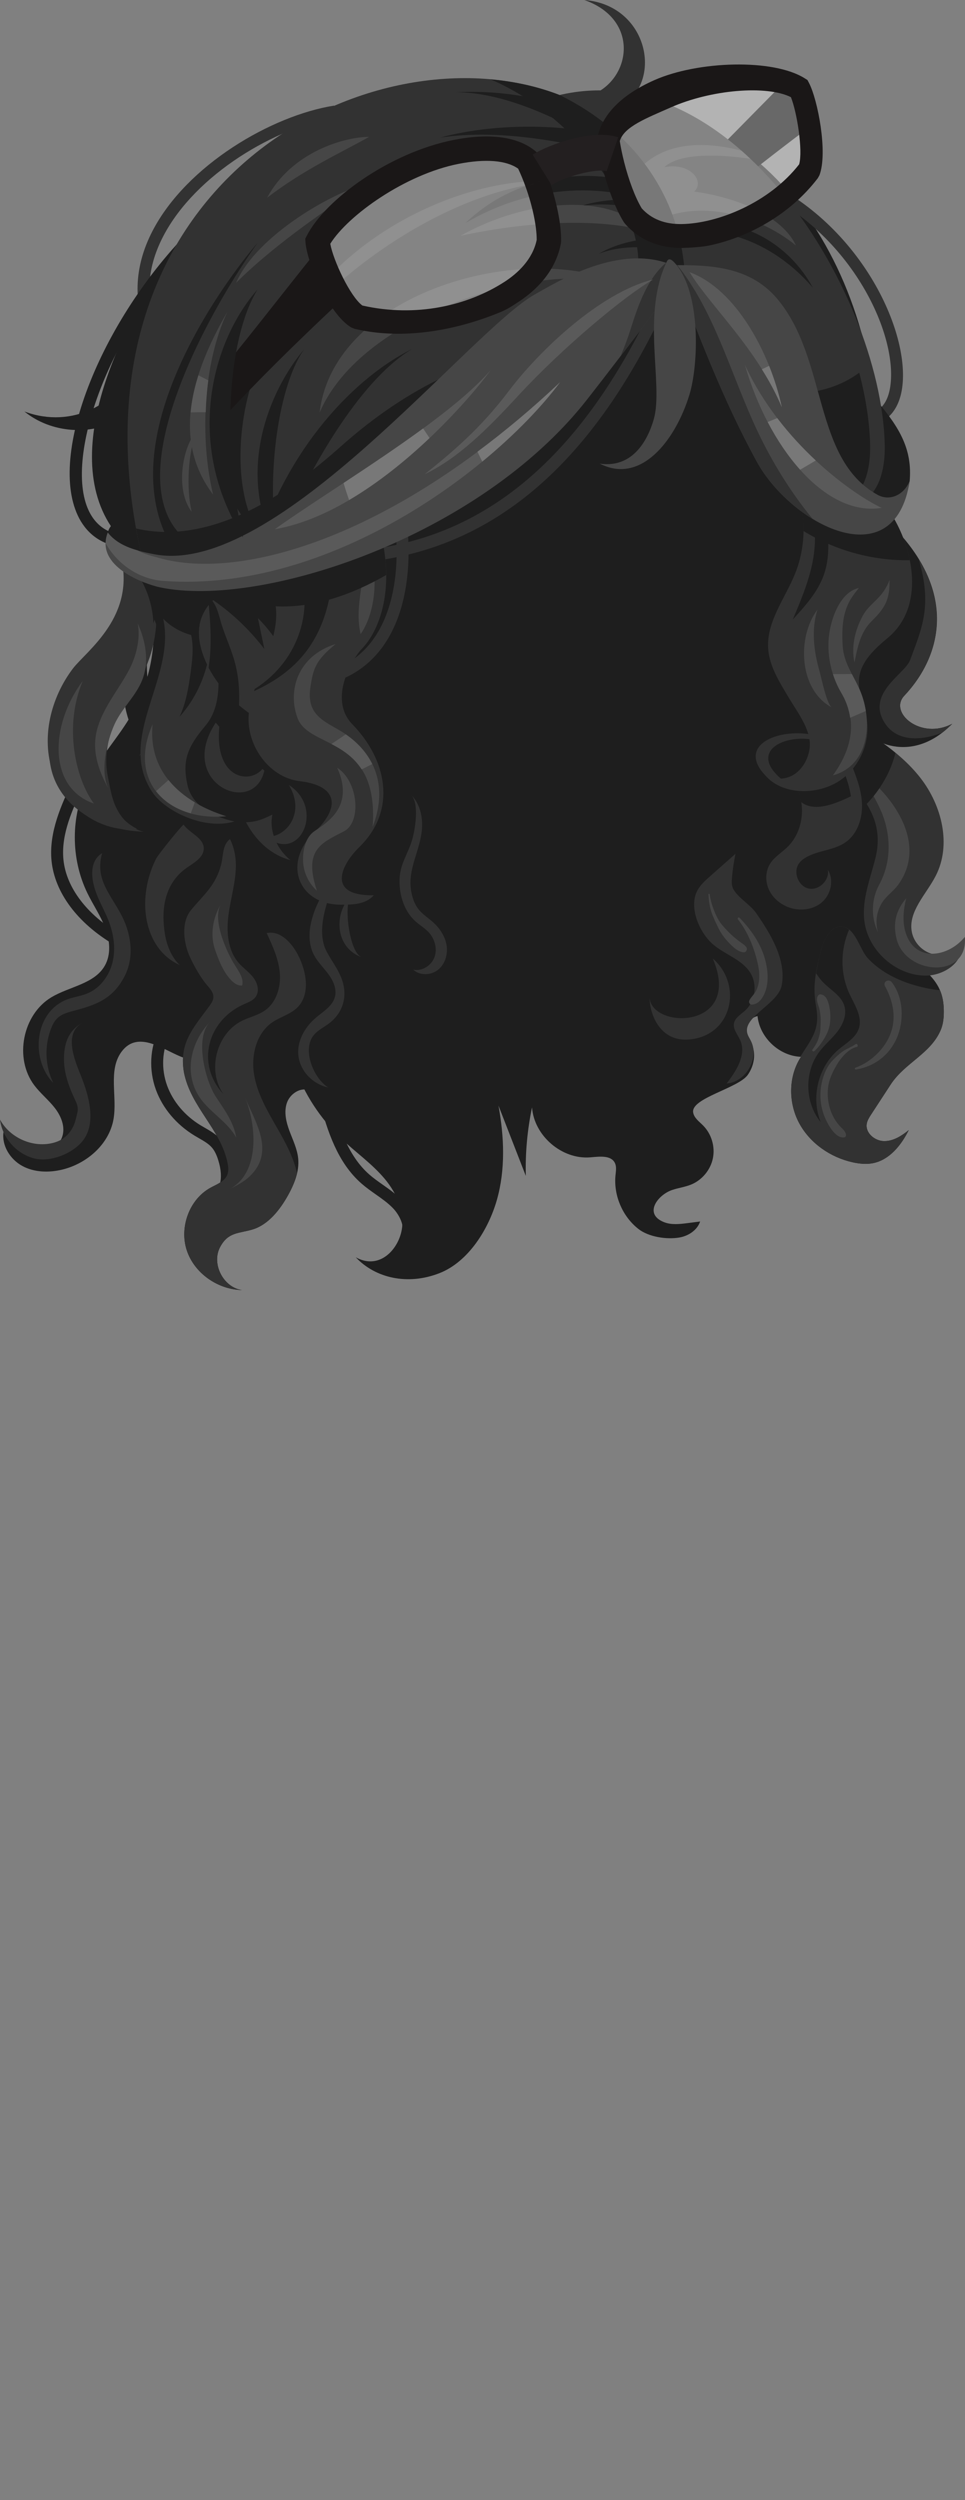 <svg xmlns="http://www.w3.org/2000/svg" viewBox="-34.178 -140.638 56.504 146.285" width="100%" height="100%"><rect x="-34.178" y="-140.638" width="56.504" height="146.285" fill="#808080" stroke="none"/><g transform="translate(0, -27) scale(0.7)" preserveAspectRatio="none"><!---0052-01580008700107--><g><g><path style="fill:#1E1E1E;" d="M-14.368-58.438l-0.897-0.443c0.397-0.802-0.087-1.85-0.704-2.485c-0.413-0.425-0.903-0.77-1.421-1.135c-0.401-0.282-0.815-0.574-1.199-0.91c-2.013-1.764-2.845-4.38-3.524-6.907l0.965-0.259c0.64,2.379,1.415,4.835,3.218,6.415c0.344,0.302,0.718,0.565,1.115,0.845c0.534,0.376,1.085,0.764,1.563,1.256C-14.368-61.155-13.753-59.681-14.368-58.438z"></path><path style="fill:#1E1E1E;" d="M-31.447-61.102l-0.199-0.98c0.535-0.108,1.017-0.605,1.199-1.237c0.164-0.567,0.124-1.251-0.119-2.033c-0.148-0.478-0.318-0.816-0.534-1.066c-0.275-0.318-0.67-0.545-1.087-0.784c-0.127-0.073-0.254-0.146-0.378-0.222c-1.508-0.918-2.651-2.275-3.218-3.822c-0.605-1.656-0.51-3.531,0.256-5.016l0.889,0.459c-0.64,1.24-0.717,2.815-0.206,4.213c0.489,1.335,1.482,2.512,2.798,3.312c0.117,0.071,0.237,0.14,0.357,0.208c0.471,0.271,0.959,0.551,1.346,0.997c0.309,0.358,0.542,0.81,0.733,1.424c0.302,0.972,0.344,1.849,0.125,2.606C-29.773-62.047-30.543-61.286-31.447-61.102z"></path><path style="fill:#1E1E1E;" d="M-39.288-83.377c-3.056-1.802-4.96-4.354-5.226-7.004c-0.242-2.419,0.858-4.759,1.742-6.64l0.905,0.426c-0.875,1.861-1.866,3.97-1.652,6.114c0.233,2.329,1.961,4.604,4.739,6.242L-39.288-83.377z"></path><path style="fill:#1E1E1E;" d="M29.855-79.44c-0.851-2.215-3.783-3.068-4.642-5.28c-0.798-2.054,0.521-4.27,1.782-6.078c1.214-1.741,0.18-4.239-0.514-6.245c-0.344-0.996-0.919-1.895-1.518-2.761c-0.59-0.853-1.227-1.675-1.893-2.473c-0.172-1.037-0.707-2.032-0.58-3.074c0.168-1.38,1.311-2.408,2.378-3.3c2.992-2.503,2.215-7.204,0.061-10.456l-1.873-0.898c1.536-1.209,1.533-3.657,1.535-4.519c0.038-15.634-10.04-31.66-26.695-28.643c-10.31-4.021-25.762,0.726-32.333,13.932c-4.53,6.407-8.297,15.711-4.514,21.438c-0.89,1.128,0.599,2.64,2.339,3.351c0.009,0.031,0.017,0.062,0.025,0.092c-0.914,0.201-0.854,2.417,0.563,3.043c0.289,3.066-0.265,6.167-1.955,8.974c-1.095,1.818-2.577,3.398-3.515,5.302c-1.425,2.896-1.433,6.449-0.021,9.351c0.477,0.98,1.105,1.888,1.492,2.908c0.387,1.019,0.504,2.218-0.04,3.163c-0.876,1.522-2.952,1.729-4.459,2.629c-2.419,1.445-3.135,5.106-1.439,7.356c0.517,0.685,1.201,1.229,1.727,1.908c0.525,0.679,0.888,1.58,0.614,2.393c-0.324,0.959-1.478,1.459-2.476,1.284c-0.997-0.175-1.829-0.882-2.434-1.694c-0.173,1.141,0.549,2.298,1.561,2.852c1.013,0.554,2.249,0.579,3.37,0.304c2.043-0.501,3.884-2.106,4.262-4.175c0.347-1.899-0.471-4.098,0.667-5.657c1.421-1.945,3.674-0.035,5.2,0.482c2.213,0.75,5.018-0.291,6.544-1.945c0.969-1.051,1.615-2.419,2.787-3.238c-1.181,0.825-0.425,4.82-0.031,5.964c0.775,2.248,2.16,4.328,3.874,5.969c1.191,1.14,2.565,2.093,3.629,3.352c1.064,1.259,1.801,2.954,1.389,4.55c-0.412,1.596-1.947,3.059-3.79,2.032c1.621,1.73,4.332,2.378,7.013,1.323c2.429-0.956,4.096-3.691,4.784-6.09c0.734-2.56,0.623-5.297,0.141-7.916c0.763,1.961,1.525,3.922,2.288,5.883c-0.05-1.922,0.125-3.85,0.52-5.732c0.167,2.375,2.501,4.376,4.874,4.178c0.749-0.062,1.721-0.205,2.055,0.469c0.154,0.31,0.087,0.676,0.053,1.02c-0.171,1.691,0.577,3.448,1.915,4.497c0.858,0.673,2.368,0.899,3.431,0.715c0.756-0.131,1.491-0.611,1.733-1.339c-0.349,0.045-0.698,0.09-1.047,0.135c-0.664,0.085-1.362,0.167-1.984-0.083c-1.723-0.691-0.514-2.266,0.666-2.677c0.531-0.185,1.1-0.251,1.619-0.465c0.915-0.377,1.618-1.229,1.814-2.199c0.196-0.97-0.12-2.028-0.816-2.731c-0.331-0.334-0.766-0.636-0.837-1.101c-0.184-1.196,3.788-2.018,4.575-3.141c0.524-0.746,0.708-1.768,0.311-2.588c-0.133-0.274-0.326-0.522-0.412-0.815c-0.185-0.633,0.265-1.376,0.912-1.504c0.181,1.803,1.826,3.343,3.637,3.404c-1.06,1.609-1.075,3.803-0.176,5.507c0.899,1.704,2.63,2.905,4.513,3.316c0.545,0.119,1.114,0.177,1.662,0.073c1.391-0.265,2.385-1.503,3.014-2.772c-0.598,0.487-1.297,0.934-2.068,0.924c-0.771-0.01-1.568-0.672-1.45-1.434c0.045-0.291,0.21-0.548,0.371-0.795c0.544-0.833,1.087-1.666,1.631-2.5c1.186-1.818,3.334-2.558,4.187-4.553c0.201-0.471,0.258-0.992,0.26-1.505C30.126-78.319,30.061-78.902,29.855-79.44z"></path><path style="fill:#323232;" d="M-34.105-114.335c0.877,2.975,0.904,6.188,0.197,9.214c-0.525,2.249-1.604,4.414-3.32,5.96c1.969-1.12,3.862-2.546,4.928-4.545c1.417-2.655,1.158-5.853,0.863-8.848L-34.105-114.335z"></path><path style="fill:#1E1E1E;" d="M-20.885-87.308c-1.06-2.411-3.986-4.762-6.603-5.222c-0.64-0.113-1.333-0.126-1.905,0.184c-0.872,0.471-0.727,1.419-0.929,2.232c-0.441,1.77-1.448,2.54-2.525,3.841c-0.868,1.05-0.619,2.79-0.094,3.931c0.319,0.693,0.812,1.576,1.282,2.171c0.293,0.372,0.705,0.734,0.677,1.206c-0.016,0.277-0.187,0.517-0.351,0.741c-1.383,1.883-2.519,3.054-2.109,5.512c0.563,2.907,3.074,4.744,3.649,7.591c0.066,0.327,0.101,0.676-0.024,0.985c-0.227,0.558-0.873,0.786-1.401,1.075c-1.775,0.971-2.618,3.307-1.987,5.229c0.631,1.922,2.596,3.284,4.619,3.326c-1.548-0.215-2.562-2.17-1.846-3.56c0.681-1.322,1.59-1.155,2.752-1.512c1.317-0.405,2.278-1.663,2.925-2.812c0.536-0.951,0.977-2.017,0.873-3.104c-0.077-0.806-0.447-1.55-0.729-2.309c-0.283-0.759-0.481-1.607-0.21-2.37c0.271-0.763,1.174-1.343,1.911-1.007c2.062-0.803,2.632-2.847,3.113-5.007C-18.974-79.885-19.361-83.841-20.885-87.308z"></path><path style="fill:#323232;" d="M-39.979-78.905c-0.728,0.491-1.59,0.767-2.607,1.035c-0.929,0.245-1.499,0.424-1.884,1.303c-0.656,1.496-0.618,3.281,0.102,4.748c-1.843-1.872-1.654-5.684,0.925-6.886c0.612-0.285,1.308-0.339,1.931-0.599c1.092-0.454,1.858-1.525,2.118-2.678c0.26-1.154,0.059-2.376-0.38-3.474c-0.335-0.837-0.805-1.619-1.086-2.476c-0.34-1.034-0.494-2.433,0.577-3.096c-0.631,2.244,0.744,3.449,1.674,5.298c0.784,1.558,1.02,3.444,0.185,5.032C-38.858-79.872-39.372-79.314-39.979-78.905z"></path><path style="fill:#323232;" d="M-45.96-65.509c1.328,0.337,3.183-0.386,4.042-1.457c1.198-1.494,0.508-3.828-0.114-5.391c-0.516-1.295-1.546-3.618,0.138-4.512c-1.236,0.656-1.602,1.792-1.578,3.158c0.021,1.179,0.449,2.314,0.96,3.377c0.319,0.665,0.184,0.906,0.004,1.621c-0.18,0.715-0.653,1.366-1.312,1.697c-0.208,0.104-0.432,0.177-0.659,0.229c-1.667,0.38-3.536-0.469-4.347-1.973C-48.639-67.237-47.449-65.886-45.96-65.509z"></path><path style="fill:#323232;" d="M-33.799-81.675c-0.7-0.686-1.08-1.644-1.235-2.612c-0.332-2.068-0.024-4.216,1.815-5.506c0.627-0.439,1.462-0.887,1.437-1.652c-0.028-0.885-1.166-1.238-1.682-1.958c-0.056-0.078-2.11,2.464-2.294,2.825c-0.529,1.033-0.841,2.191-0.91,3.349C-36.8-84.994-35.952-82.649-33.799-81.675z"></path><path style="fill:#323232;" d="M-25.632-68.036c-0.815-1.419-1.67-2.864-1.939-4.478c-0.269-1.614,0.184-3.463,1.537-4.383c0.654-0.445,1.47-0.647,2.043-1.193c1.151-1.095,0.82-3.023,0.089-4.434c-0.528-1.017-1.498-2.068-2.616-1.821c0.493,1.064,0.994,2.156,1.097,3.324c0.102,1.169-0.271,2.45-1.226,3.13c-0.577,0.411-1.295,0.563-1.931,0.874c-2.157,1.059-2.948,4.19-1.552,6.146c-2.339-2.533-1.342-6.173,1.705-7.528c0.361-0.161,0.762-0.3,0.99-0.623c0.335-0.473,0.153-1.151-0.201-1.61c-0.354-0.459-0.85-0.789-1.229-1.227c-0.921-1.064-1.033-2.61-0.848-4.005c0.185-1.395,0.618-2.763,0.617-4.17c-0.001-0.741-0.162-1.513-0.493-2.173c-0.64,0.502-0.545,1.351-0.729,2.091c-0.441,1.77-1.449,2.54-2.525,3.841c-0.868,1.05-0.619,2.791-0.094,3.931c0.319,0.693,0.812,1.576,1.282,2.171c0.293,0.372,0.705,0.734,0.677,1.206c-0.016,0.277-0.187,0.517-0.351,0.741c-1.383,1.883-2.519,3.054-2.11,5.512c0.563,2.907,3.074,4.744,3.649,7.591c0.066,0.327,0.101,0.676-0.024,0.985c-0.227,0.558-0.873,0.786-1.401,1.075c-1.775,0.971-2.618,3.307-1.987,5.229c0.631,1.922,2.596,3.284,4.619,3.326c-1.549-0.215-2.562-2.17-1.846-3.56c0.681-1.321,1.59-1.155,2.752-1.512c1.317-0.406,2.278-1.663,2.925-2.812c0.336-0.597,0.617-1.241,0.768-1.904C-24.281-65.617-24.951-66.851-25.632-68.036z"></path><path style="fill:#323232;" d="M-36.208-107.695c0.867-2.894,0.59-6.171-1.24-8.613c0.409,1.894,0.059,4.508-0.977,6.157c-0.795,1.266-1.986,2.222-3.002,3.318c-2.017,2.177-3.186,4.01-3.277,7.112c-0.128,4.389,3.85,6.777,7.887,6.901c-1.045-0.233-1.862-1.094-2.314-2.064c-0.383-0.822-0.501-1.708-0.68-2.583c-0.314-1.535-0.012-3.15,0.611-4.588C-38.34-104.035-36.836-105.598-36.208-107.695z"></path><path style="fill:#323232;" d="M-32.336-111.084c-0.757-0.313-1.277-2.179-1.703-2.83c-0.596-0.909-1.365-1.677-1.923-2.629c-1.134-1.935-1.917-4.103-2.287-6.315C-38.714-117.948-37.216-113.103-32.336-111.084z"></path><path style="fill:#323232;" d="M-33.48-117.323c-4.85-1.787-4.419-10.454-0.984-14.766C-36.682-127.778-35.735-119.462-33.48-117.323z"></path><path style="fill:#464646;" d="M-39.452-94.218c-2.258-1.495-3.462-5.182-2.837-7.79c0.234-0.976,0.496-2.786,1.322-3.449C-44.503-102.619-43.665-95.924-39.452-94.218z"></path><path style="fill:#464646;" d="M-29.161-81.634c-0.694-1.083-1.955-3.856-1.181-5.138c-0.678,1.123-0.929,2.569-0.496,3.813c0.301,0.865,0.642,1.751,1.253,2.449c0.264,0.301,0.62,0.588,1.018,0.546C-28.426-80.557-28.832-81.121-29.161-81.634z"></path><path style="fill:#464646;" d="M-30.744-70.622c-0.9-1.346-1.828-4.93-0.525-6.289c-1.418,1.48-2.09,3.707-1.211,5.668c0.753,1.68,2.548,2.431,3.415,3.993C-29.264-68.501-30.04-69.57-30.744-70.622z"></path><path style="fill:#464646;" d="M-27.942-64.012c2.141-2.04,0.507-4.471-0.394-6.605c0.963,2.282,1.315,6.38-1.363,7.707C-29.077-63.218-28.445-63.533-27.942-64.012z"></path><path style="fill:#323232;" d="M-21.499-82.79c-0.926-1.738,0.024-4.329,0.769-6.018c-1.078,0.831-1.751,2.235-2.064,3.537c-0.218,0.905-0.209,1.897,0.214,2.725c0.311,0.608,0.82,1.087,1.226,1.637c0.406,0.549,0.718,1.244,0.542,1.903c-0.219,0.821-1.077,1.263-1.707,1.835c-1.214,1.104-1.839,2.766-0.934,4.255c0.454,0.747,1.226,1.294,2.081,1.475c-1.217-0.75-2.237-3.199-1.176-4.416c0.346-0.396,0.838-0.628,1.256-0.948c1.2-0.918,1.563-2.315,1.047-3.715C-20.543-81.332-21.091-82.026-21.499-82.79z"></path><path style="fill:#323232;" d="M-19.09-82.57c0.164,0.098,0.339,0.177,0.521,0.236c-1.038-0.335-1.546-4.481-0.889-5.144C-20.803-86.12-20.817-83.596-19.09-82.57z"></path><path style="fill:#323232;" d="M-14.431-87.849c-0.325-1.871,0.777-3.414,0.904-5.23c0.071-1.016-0.185-2.102-0.909-2.819c0.715,0.708,0.321,2.989,0.069,3.81c-0.374,1.218-1.033,2.004-1.04,3.38c-0.006,1.258,0.413,2.567,1.356,3.401c0.339,0.3,0.738,0.533,1.052,0.859c0.526,0.546,0.774,1.381,0.523,2.096c-0.251,0.715-1.048,1.228-1.788,1.061c0.557,0.522,1.506,0.484,2.096,0c0.59-0.484,0.824-1.32,0.692-2.071c-0.132-0.752-0.588-1.418-1.16-1.923c-0.392-0.346-0.844-0.63-1.171-1.038C-14.154-86.756-14.336-87.302-14.431-87.849z"></path><path style="fill:#323232;" d="M-23.42-101.975c-0.088-1.054-0.313-2.1-0.518-2.88c-0.576-2.181-1.713-4.219-3.311-5.816c0.179,0.861,0.357,1.722,0.536,2.582c-1.322-1.737-2.948-3.241-4.783-4.423c0.834,0.537,0.964,1.644,1.248,2.501c0.35,1.059,0.825,2.074,1.104,3.173c0.852,3.363-0.253,6.298-0.097,9.613c0.149,3.169,2.208,6.699,5.663,6.933c0.715,0.048,1.452-0.208,2.059-0.579c0.821-0.501,1.078-1.409,1.718-1.934c-1.233,1.011-3.037,1.39-4.476,0.703c-1.439-0.687-2.287-2.542-1.637-3.998c0.455-1.019,1.485-1.67,2.04-2.638C-23.395-99.572-23.32-100.778-23.42-101.975z"></path><path style="fill:#323232;" d="M13.671-76.025c-0.288-1.377,2.609-2.413,2.896-3.968c0.397-2.148-0.984-4.356-2.144-6.028c-0.498-0.717-1.575-1.314-1.926-2.04c-0.14-0.29-0.122-0.628-0.093-0.949c0.061-0.659,0.158-1.315,0.292-1.964c-0.71,0.628-1.42,1.255-2.13,1.883c-0.394,0.348-0.795,0.706-1.047,1.167c-0.772,1.416,0.17,3.537,1.268,4.497c1.009,0.883,2.471,1.28,3.166,2.427c0.595,0.982,0.389,2.376-0.465,3.144c-0.354,0.318-0.83,0.583-0.918,1.051c-0.095,0.505,0.316,0.946,0.523,1.417c0.534,1.217-0.324,2.561-1.139,3.611c1.608-0.106,2.756-2.105,2.037-3.547C13.877-75.555,13.724-75.772,13.671-76.025z"></path><path style="fill:#323232;" d="M12.108-78.11c-0.365,1.372-1.492,2.502-3.271,2.655c-0.433,0.037-0.876,0.002-1.286-0.143c-1.346-0.474-2.048-2.026-2.045-3.453c-0.005,2.781,7.865,2.843,5.289-3.173C12.074-81.106,12.475-79.487,12.108-78.11z"></path><path style="fill:#323232;" d="M19.669-102.464c0.174-1.795,1.346-2.235,1.972-3.615c-1.532,3.377,0.945,4.161,3.149,5.688c1.262,0.874,2.444,1.874,3.389,3.092c1.779,2.294,2.594,5.563,1.276,8.15c-0.798,1.567-2.351,3.013-2.003,4.737c0.174,0.859,0.867,1.591,1.715,1.811c0.848,0.22,1.81-0.083,2.38-0.749c0.262,1.483-1.498,2.588-3.004,2.56c-2.496-0.046-4.793-2.136-5.074-4.617c-0.2-1.763,0.503-3.484,0.933-5.206c0.85-3.404-1.267-5.41-3.349-7.68C19.987-99.454,19.522-100.879,19.669-102.464z"></path><path style="fill:#464646;" d="M24.711-88.379c1.003-1.843,1.015-3.98,0.267-5.914c-0.436-1.127-1.848-3.645-2.904-4.245c3.167,1.799,6.978,6.369,4.227,10.159c-0.333,0.458-0.809,0.795-1.163,1.237c-0.604,0.755-0.804,1.815-0.517,2.738C24.018-85.642,24.053-87.169,24.711-88.379z"></path><path style="fill:#464646;" d="M28.961-81.513c1.543,0.231,3.096-0.535,2.919-2.514c-1.383,1.701-4.13,2.152-4.935-0.305c-0.307-0.938-0.211-1.964,0.032-2.92c-0.856,0.984-1.139,2.103-0.799,3.42C26.521-82.506,27.738-81.696,28.961-81.513z"></path><path style="fill:#1E1E1E;" d="M24.789-100.39c-2.204-1.528-4.681-2.311-3.149-5.688c-0.626,1.38-1.798,1.82-1.972,3.615c-0.147,1.585,0.319,3.01,1.384,4.172c0.966,1.053,1.936,2.051,2.617,3.157c1.149-1.203,2.02-2.68,2.407-4.276C25.66-99.753,25.233-100.083,24.789-100.39z"></path><path style="fill:#323232;" d="M24.046-69.186c0.544-0.833,1.087-1.666,1.631-2.5c1.186-1.818,3.334-2.558,4.187-4.553c0.201-0.471,0.258-0.992,0.26-1.505c0.002-0.576-0.063-1.159-0.269-1.697c-0.018-0.047-0.049-0.085-0.069-0.131c-0.797-0.073-1.587-0.254-2.354-0.491c-1.332-0.411-2.735-1.149-3.683-2.198c-0.64-0.708-0.997-2.376-1.999-2.608c-1.033-0.239-1.686,1.064-1.935,2.096c-0.404,1.677-0.688,2.83-0.374,4.576c0.344,1.914-0.358,2.646-1.32,4.181c0.02,0.001,0.039,0.007,0.059,0.008c-1.06,1.609-1.075,3.803-0.176,5.507c0.899,1.704,2.63,2.905,4.513,3.316c0.545,0.119,1.114,0.177,1.662,0.073c1.391-0.265,2.385-1.503,3.014-2.772c-0.598,0.487-1.297,0.934-2.068,0.924c-0.771-0.01-1.568-0.672-1.45-1.434C23.72-68.682,23.885-68.939,24.046-69.186z"></path><path style="fill:#1E1E1E;" d="M22.218-79.293c-0.773-1.666-0.749-3.658-0.02-5.338c-0.136-0.108-0.28-0.197-0.448-0.236c-1.033-0.239-1.686,1.064-1.935,2.096c-0.157,0.653-0.282,1.223-0.375,1.783c0.194,0.308,0.415,0.598,0.68,0.854c0.61,0.588,1.428,1.052,1.68,1.861c0.227,0.73-0.095,1.526-0.558,2.134c-0.464,0.608-1.066,1.099-1.528,1.708c-1.278,1.688-1.229,4.252,0.113,5.889c-0.847-2.069-0.207-4.652,1.508-6.086c0.627-0.525,1.419-0.962,1.677-1.737C23.341-77.353,22.656-78.35,22.218-79.293z"></path><path style="fill:#464646;" d="M21.192-73.373c0.322-0.551,0.984-1.321,1.64-1.456c0.183-0.038,0.051-0.337-0.096-0.229c-0.325,0.239-0.736,0.37-1.071,0.604c-0.313,0.219-0.604,0.499-0.867,0.776c-0.543,0.573-0.844,1.444-0.951,2.211c-0.123,0.881-0.004,1.775,0.352,2.59c0.241,0.552,0.862,1.727,1.603,1.606c0.113-0.018,0.15-0.146,0.136-0.24c-0.042-0.289-0.337-0.505-0.524-0.713c-0.25-0.278-0.455-0.593-0.614-0.931c-0.329-0.701-0.448-1.504-0.361-2.272C20.524-72.155,20.829-72.752,21.192-73.373z"></path><path style="fill:#464646;" d="M25.774-80.234c-0.25-0.326-0.775-0.051-0.567,0.331c0.705,1.292,0.99,2.743,0.386,4.141c-0.516,1.194-1.641,2.228-2.858,2.668c-0.096,0.035-0.057,0.166,0.042,0.151c1.519-0.243,2.766-1.177,3.394-2.588C26.817-76.983,26.767-78.938,25.774-80.234z"></path><path style="fill:#464646;" d="M20.557-78.127c-0.084-0.428-0.234-1.051-0.756-1.1c-0.08-0.008-0.163,0.05-0.202,0.116c-0.211,0.356,0.043,0.789,0.125,1.146c0.086,0.375,0.115,0.766,0.094,1.15c-0.011,0.193-0.01,0.387-0.022,0.578c-0.011,0.18-0.069,0.382-0.113,0.557c-0.094,0.375-0.318,0.766-0.551,1.071c-0.075,0.098,0.082,0.207,0.166,0.128c0.33-0.31,0.566-0.641,0.804-1.022c0.231-0.369,0.426-0.808,0.487-1.24C20.653-77.209,20.648-77.665,20.557-78.127z"></path><path style="fill:#464646;" d="M13.613-83.149c-0.13-0.206-0.34-0.313-0.53-0.457c-0.18-0.136-0.361-0.272-0.532-0.42c-0.341-0.295-0.648-0.618-0.942-0.959c-0.307-0.355-0.52-0.78-0.691-1.217c-0.175-0.45-0.319-0.905-0.382-1.384c-0.008-0.063-0.105-0.067-0.102,0c0.028,0.489,0.09,0.984,0.24,1.451c0.149,0.465,0.369,0.899,0.578,1.339c0.212,0.445,0.514,0.859,0.853,1.215c0.319,0.335,0.784,0.81,1.27,0.844C13.583-82.723,13.719-82.981,13.613-83.149z"></path><path style="fill:#464646;" d="M15.305-81.545c-0.271-1.612-1.158-2.924-2.267-4.079c-0.086-0.089-0.205,0.04-0.133,0.133c0.847,1.08,1.412,2.516,1.687,3.855c0.105,0.512,0.134,1.066,0.018,1.579c-0.059,0.259-0.152,0.503-0.306,0.721c-0.142,0.202-0.333,0.391-0.446,0.609c-0.08,0.154,0.017,0.365,0.206,0.359c0.641-0.023,1.009-0.697,1.173-1.236C15.429-80.23,15.413-80.905,15.305-81.545z"></path></g></g></g><g transform="translate(0, -27) scale(0.7)" preserveAspectRatio="none"><!---0050-01660008400083--><g><path style="fill:#030303;" d="M18.766-151.637c0.137-1.252-0.431-3.028-1.361-4.459c-2.959,2.959-7.792,7.963-9.144,9.135c-0.137,1.091-0.294,2.866-0.395,4.087C11.438-146.006,14.974-148.776,18.766-151.637z"></path><path style="fill:#323232;" d="M-21.307-115.214c-0.656,0-1.319-0.021-1.992-0.062l0.06-0.998c13.498,0.817,23.461-6.966,30.453-23.812l0.924,0.384C1.309-123.247-8.338-115.214-21.307-115.214z"></path><path style="fill:#1E1E1E;" d="M-31.897-101.175c0.455,1.056,0.302,2.359-0.646,3.268c-2.734,0.756-7.497-3.22-5.542-10.722c0.697-1.305,1.377-2.459,2.404-2.507C-37.419-106.765-36.692-100.734-31.897-101.175z"></path><path style="fill:#1E1E1E;" d="M-19.037-93.654c-0.631,1.105-1.64,3.063-2.082,4.108c-3.145,0.503-5.414-2.343-4.923-4.705c-0.881,0.424-1.625,0.798-3.176,0.576c-8.876-0.777-5.205-9.524-2.38-10.801C-29.622-102.527-21.143-95.082-19.037-93.654z"></path><path style="fill:#323232;" d="M-30.353-102.523c-4.425,5.597,3.278,8.931,3.723,4.071C-27.485-96.573-31.37-96.926-30.353-102.523z"></path><path style="fill:#323232;" d="M23.876-126.81l-0.088-0.996c1.288-0.114,1.722-1.286,1.859-2.25c0.664-4.675-3.723-13.543-12.108-16.796l0.361-0.933c8.837,3.429,13.446,12.874,12.737,17.87C26.376-128.074,25.37-126.942,23.876-126.81z"></path><path style="fill:#1E1E1E;" d="M24.851-119.298c6.483,5.752,5.372,11.491,1.965,15.113c-1.333,1.418,1.407,3.73,4.016,2.34c-3.609,3.676-7.498,1.389-8.421-0.657c-0.872-1.519-0.96-10.703-0.981-13.5L24.851-119.298z"></path><path style="fill:#323232;" d="M26.815-104.185c2.671-2.84,3.912-6.982,1.207-11.411c1.142,3.855,0.289,5.731-0.725,8.442c-0.433,1.158-3.701,2.765-2.114,5.249c1.049,1.642,3.177,1.454,4.79,0.81c0.286-0.219,0.572-0.459,0.857-0.749C28.222-100.455,25.482-102.767,26.815-104.185z"></path><path style="fill:#323232;" d="M22.247-98.784c0.477,1.148,0.96,2.323,1.028,3.564c0.068,1.241-0.36,2.582-1.381,3.29c-0.951,0.66-2.22,0.664-3.235,1.219c-0.251,0.137-0.489,0.312-0.655,0.545c-0.515,0.721-0.057,1.907,0.809,2.095c0.866,0.188,1.774-0.701,1.605-1.571c0.536,0.851,0.269,2.07-0.495,2.724c-0.764,0.654-1.909,0.762-2.845,0.393c-0.698-0.275-1.304-0.807-1.605-1.494c-0.301-0.687-0.271-1.525,0.137-2.155c0.35-0.542,0.928-0.886,1.396-1.33c1.566-1.484,1.681-4.236,0.245-5.845L22.247-98.784z"></path><path style="fill:#1E1E1E;" d="M21.487-98.565l-4.237,1.217c0.513,0.574,0.819,1.296,0.941,2.052c1.086,0.851,2.776,0.185,4.161-0.485C22.206-96.739,21.86-97.662,21.487-98.565z"></path><path style="fill:#1E1E1E;" d="M20.967-100.185c-0.338,2.602-3.671,4.157-5.77,2.667C12.222-100.63,18.185-102.111,20.967-100.185z"></path><path style="fill:#323232;" d="M15.198-97.518c0.43,0.305,1.719,0.582,1.506,0.433c-3.654-2.879,1.517-4.488,3.909-2.857c-0.052,0.723,0.246,0.595,0.354-0.244C18.185-102.111,12.222-100.63,15.198-97.518z"></path><path style="fill:#323232;" d="M16.527-124.01c1.965,2.734,2.418,6.488,1.159,9.611c-0.837,2.076-2.396,4.007-2.258,6.241c0.093,1.515,0.963,2.852,1.738,4.157c0.776,1.304,1.951,2.779,1.723,4.279c-0.228,1.5-1.561,3.111-3.691,2.204c1.373,1.579,4.054,1.647,5.894,0.625c1.84-1.022,2.922-3.257,2.583-5.335c-0.19-1.162-0.778-2.285-0.636-3.454c0.171-1.406,1.336-2.453,2.422-3.362c3.048-2.55,2.257-7.338,0.063-10.652L16.527-124.01z"></path><path style="fill:#1E1E1E;" d="M18.883-119.998c0.584,1.526,0.562,3.23,0.222,4.828c-0.34,1.598-0.982,3.114-1.62,4.618c1.024-1.117,2.073-2.275,2.588-3.701c0.436-1.209,0.455-2.533,0.287-3.807c-0.138-1.049-0.406-2.098-0.952-3.005c-0.517-0.858-1.272-1.586-1.795-2.424l-0.092-0.044L18.883-119.998z"></path><path style="fill:#1E1E1E;" d="M25.524-119.695l-8.997-4.314c1.255,1.746,1.886,3.907,1.855,6.055c2.655,1.624,5.786,2.495,8.895,2.441C26.979-116.985,26.352-118.445,25.524-119.695z"></path><path style="fill:#323232;" d="M-1.259-154.111c4.774,0.266,6.815-6.296,1.312-8.229c5.874,0.451,6.911,8.229,1.704,9.448L-1.259-154.111z"></path><path style="fill:#1E1E1E;" d="M-38.094-131.341c-0.777,2.548-4.615,4.934-8.691,3.395c2.24,1.831,5.648,2.069,8.121,0.568L-38.094-131.341z"></path><path style="fill:#323232;" d="M-36.332-134.039c-1.401-2.847-1.311-5.957,0.262-8.992c2.854-5.507,9.966-9.654,15.192-10.482l0.156,0.987c-4.981,0.79-11.752,4.729-14.46,9.955c-1.441,2.781-1.526,5.502-0.253,8.09L-36.332-134.039z"></path><path style="fill:#1E1E1E;" d="M-37.842-116.556c-2.623,0-3.877-1.418-4.474-2.688c-2.566-5.462,2.354-17.264,10.323-24.759l0.686,0.729c-8.278,7.786-12.228,19.082-10.103,23.605c0.768,1.636,2.266,2.326,4.466,2.056l0.123,0.992C-37.183-116.577-37.523-116.556-37.842-116.556z"></path><path style="fill:#1E1E1E;" d="M24.444-128.916c2.074,2.398,3.037,4.212,2.824,6.782c-1.157,4.118-4.724,1.11-5.34,0.427L24.444-128.916z"></path><g><path style="fill:#1E1E1E;" d="M-21.712-100.814c-5.857,0.212-10.463-4.918-10.481-8.638c-0.016-3.279,4.633-5.987,7.702-0.871c-0.352-1.706-0.649-3.335-0.941-4.811c-2.85,0.446-8.234,1.029-11.419,0.268c-1.307-0.268-1.307,2.765,0.606,3.222c2.55,9.06,11.881,17.211,21.013,20.272C-18.264-94.086-20.281-97.388-21.712-100.814z"></path><path style="fill:#1E1E1E;" d="M-24.008-108.119c-0.079-0.339-0.155-0.675-0.229-1.01c0.041,0.284,0.098,0.592,0.174,0.924C-24.043-108.177-24.028-108.147-24.008-108.119z"></path></g><path style="fill:#323232;" d="M-33.146-96.73c-0.45-2.054,0-3.166,1.495-4.94c0.854-1.013,1.081-2.253,1.105-3.544c-0.951-1.278-1.529-2.659-1.621-3.912c-1.1-0.133-2.256-0.699-3.005-1.496c1.083,4.939-3.966,9.972-0.898,14.517c1.051,1.557,4.329,3.183,6.852,2.43C-31.292-94.13-32.8-95.154-33.146-96.73z"></path><path style="fill:#1E1E1E;" d="M-33.807-102.429c1.112-1.235,1.895-2.753,2.301-4.364c-0.433-0.907-0.683-1.819-0.687-2.658c-0.001-0.221,0.022-0.439,0.061-0.652l-1.028-0.074c0.608,1.188,0.474,2.605,0.296,3.927C-33.04-104.945-33.248-103.622-33.807-102.429z"></path><path style="fill:#1E1E1E;" d="M-34.7-114.598c-0.004-6.31,1.004-23.742,1.922-28.402c-5.417,6.298-11.224,17.9-6.773,24.639C-40.889-116.667-36.955-114.104-34.7-114.598z"></path><path style="fill:#323232;" d="M22.644-120.089c2.536-0.819,2.562-4.093,2.536-5.125c-0.326-12.902-13.396-34.046-28.766-28.731c-0.915,0.316-1.757,0.723-1.757,1.548C-0.952-149.583,15.736-133.411,22.644-120.089z"></path><path style="fill:#1E1E1E;" d="M19.168-138.29c-3.997-4.622-8.991-5.278-12.25-4.588C11.41-145.014,16.708-142.811,19.168-138.29z"></path><path style="fill:#1E1E1E;" d="M21.421-120.089c2.536-0.819,2.562-4.093,2.536-5.125c-0.047-1.855-0.365-3.883-0.908-5.976c-1.422,1.055-3.235,1.661-5.015,1.678c-1.005,0.01-1.99-0.147-2.952-0.408C17.552-126.627,19.768-123.277,21.421-120.089z"></path><path style="fill:#464646;" d="M9.245-146.326c0.922-0.876-0.356-2.462-2.502-2.04c1.268-1.207,4.629-1.086,7.187-0.701c-0.243-0.229-0.485-0.458-0.734-0.676c-5.333-1.401-9.533,0.24-10.348,5.637c0.432,0.486,0.872,0.986,1.317,1.494c4.135-3.726,10.268-1.94,13.587,0.794C16.667-144.19,13-145.815,9.245-146.326z"></path><path style="fill:#323232;" d="M8.502-138.144c-4.391-1.442-6.332,2.336-8.44,3.92c-2.515,1.89-20.691,21.689-36.814,19.343C-44.63-147-17.518-160.481-1.976-154.38C4.114-151.377,8.502-145.815,8.502-138.144z"></path><path style="fill:#1E1E1E;" d="M-26.939-117.405C-31.111-121-31-126.84-30.501-129.999c1.039-0.511,2.41-1.342,3.562-2.403C-28.841-128.652-29.717-121.288-26.939-117.405z"></path><path style="fill:#464646;" d="M-2.484-147.148c-6.516-0.593-17.701,3.778-22.368,12.889C-18.841-141.431-9.741-146.704-2.484-147.148z"></path><path style="fill:#464646;" d="M-29.791-136.305c-2.987,5.157-4.69,10.712-1.209,15.305C-32.111-125.593-31.868-131.945-29.791-136.305z"></path><path style="fill:#464646;" d="M-18.474-146.836c-3.637,2.354-7.785,5.317-10.6,8.132C-27.348-142.723-20.778-146.333-18.474-146.836z"></path><path style="fill:#464646;" d="M-17.949-150.901c-2.546,1.428-5.425,2.71-8.532,5.087C-24.407-149.667-19.963-150.901-17.949-150.901z"></path><path style="fill:#464646;" d="M-32.301-126.407c-1.276,1.333-1.901,4.99-0.49,6.851C-33.241-121.417-33.143-124.641-32.301-126.407z"></path><path style="fill:#464646;" d="M3.423-138.491c-8.201-3.903-24.349,0.558-25.513,10.64C-18.556-136.185-3.296-140.743,3.423-138.491z"></path><path style="fill:#1E1E1E;" d="M-25.989-116.128c3.406-8.107,7.7-14.713,11.642-17.045c-5.318,2.634-11.029,9.184-13.224,17.536C-27.042-115.785-26.514-115.95-25.989-116.128z"></path><path style="fill:#1E1E1E;" d="M-23.361-133.173c-2.929,3.437-5.861,10.395-2.238,16.852C-26.667-122.667-25.465-130.296-23.361-133.173z"></path><path style="fill:#1E1E1E;" d="M-27.28-142.042c-4.012,4.708-13.609,18.819-5.72,27.353c-0.082-0.346,1.336-1.254,1.268-1.633C-40-119.778-32.584-134.565-27.28-142.042z"></path><path style="fill:#1E1E1E;" d="M-20.041-125.266c-2.184,1.917-9.775,8.89-17.4,7.101c0.192,1.074,0.414,2.164,0.688,3.284c14.802,2.154,31.325-14.347,35.88-18.529C-8.524-133.361-15.087-129.615-20.041-125.266z"></path><path style="fill:#323232;" d="M-20.709-105.387l-0.327-0.945c5.171-1.791,5.966-8.353,5.075-13.427l0.985-0.173C-14.018-114.471-14.944-107.384-20.709-105.387z"></path><path style="fill:#323232;" d="M-17.23-118.683c-2.437,0.461-8.598,3.514-10.437,3.851c4.333,3.499,0.15,8.251-0.331,11.976c-0.342,2.65,1.593,5.499,4.247,5.812c3.196,0.377,3.42,2.182,1.238,4.252c-2.709,2.57-1.376,6.072,2.198,6.072c0.967,0,2.068-0.005,2.752-0.786c-3.993,0.061-2.73-2.543-1.212-4.023c3.219-3.138,2.258-7.36-0.559-10.249c-2.14-2.195,0.121-5.671,0.778-6.333C-17.175-109.503-15.556-113.184-17.23-118.683z"></path><path style="fill:#464646;" d="M-18.268-117.118c0.069,3.155-0.954,5.377-0.392,7.782C-17.296-111.296-17.074-114.926-18.268-117.118z"></path><path style="fill:#464646;" d="M-22.868-104.841c-0.354,2.434,1.42,2.856,2.826,3.785c2.552,1.686,3.709,4.427,2.387,7.83c0.551-7.64-5.27-6.44-6.274-9.071c-0.87-2.279-0.011-5.221,3.181-6.21C-22.422-107.147-22.633-106.462-22.868-104.841z"></path><path style="fill:#464646;" d="M-20.038-92.862c1.447-0.761,1.209-4.138-0.582-5.306c1.427,3.168-0.714,4.501-1.891,5.293c-0.77,0.518-0.997,1.606-0.962,2.534c0.036,0.927,0.463,1.833,1.155,2.452C-23.477-91.37-21.889-91.889-20.038-92.862z"></path><path style="fill:#1E1E1E;" d="M-23.848-114.717c1.222,2.954,0.282,7.453-3.668,9.965c-0.021,0.061-0.041,0.122-0.061,0.183c3.461-1.604,7.07-4.525,6.595-12.836C-21.609-117.152-23.848-114.717-23.848-114.717z"></path><path style="fill:#1E1E1E;" d="M-17.23-118.683c-2.437,0.461-8.598,3.514-10.437,3.851c1.208,0.976,1.74,2.051,1.888,3.172c3.147,0.157,6.331-0.938,9.256-2.616C-16.53-115.577-16.732-117.048-17.23-118.683z"></path><path style="fill:#1E1E1E;" d="M3.241-150.739c-4.293-1.229-10.32-1.427-15.26-0.097c5.323-0.811,11.545,0.506,16.996,2.048C4.446-149.479,3.867-150.131,3.241-150.739z"></path><path style="fill:#1E1E1E;" d="M7.478-144.19c-0.126-0.355-0.264-0.703-0.412-1.045c-2.199-0.581-5.035-0.614-7.399,0.136C2.106-145.536,4.9-144.972,7.478-144.19z"></path><path style="fill:#464646;" d="M5.336-143c-3.225-3.333-10.225-2.665-15.64,0.369C-3.889-144.009,1.778-144.009,5.336-143z"></path><path style="fill:#1E1E1E;" d="M8.232-141.295c-0.052-0.304-0.102-0.609-0.169-0.905c-2.032-0.451-4.749-0.124-6.813,1.078C3.3-141.936,5.86-141.737,8.232-141.295z"></path><path style="fill:#1E1E1E;" d="M6.658-146.114c-4.187-2.285-11.572-2.384-16.547,2.418c4.978-2.928,11.173-3.768,17.107-1.191C7.048-145.306,6.859-145.714,6.658-146.114z"></path><path style="fill:#1E1E1E;" d="M-10.704-154.63c5.545,0.003,11.901,4.04,16.363,6.797c-0.983-1.48-2.186-2.792-3.562-3.927C-1.396-153.77-5.885-154.87-10.704-154.63z"></path><path style="fill:#1E1E1E;" d="M8.502-138.144c0-7.67-4.388-13.232-10.478-16.236c-1.802-0.707-3.763-1.139-5.802-1.322c4.242,1.833,7.891,5.201,10.308,9.191c0.762,1.258,1.425,2.592,1.773,4.021c0.366,1.504,0.353,3.037,0.115,4.558C5.521-138.485,6.834-138.692,8.502-138.144z"></path><path style="fill:#464646;" d="M24.584-120.978c0.958,0.529,2.157,0.089,2.685-1.157c-1.268,8.214-9.941,3.579-12.784-1.609c-2.892-5.276-5.003-10.888-7.097-16.425c3.226-0.05,6.527,0.121,8.782,2.785C20.444-132.333,19.111-124,24.584-120.978z"></path><path style="fill:#323232;" d="M19.146-118.968c-2.044-2.489-3.731-5.316-5.029-8.243c-1.949-4.392-3.342-9.283-6.28-12.962c-0.15,0.001-0.3,0.002-0.45,0.005c2.095,5.536,4.206,11.149,7.097,16.425C15.498-121.895,17.252-120.12,19.146-118.968z"></path><path style="fill:#323232;" d="M-37.768-104.538c1.99-2.453,3.101-7.746-1.009-11.509c1.444,5.195-2.843,8.12-3.962,9.604c-1.843,2.443-2.663,5.764-1.669,8.658c0.995,2.893,4.009,5.105,7.045,4.725c-1.871-0.925-2.863-3.123-2.851-5.211C-40.199-100.778-39.271-102.685-37.768-104.538z"></path><path style="fill:#464646;" d="M0.259-128.916c1.204-1.533,4.848-6.254,7.244-9.511c0.326-0.443,0.233-1.618-0.108-1.761c-4.409-1.847-9.63,1.425-11.47,2.45c-5.445,3.035-21.593,23.634-31.794,21.735c-1.468-0.273-3.026-0.641-3.941-1.82c-1.117,2.833,3.099,4.313,4.395,4.584C-27-111.485-8.778-117.411,0.259-128.916z"></path><path style="fill:#5A5A5A;" d="M8.859-139.586c1.771,2.883,5.697,6.438,7.712,11.28C15.593-132.852,12.715-138.185,8.859-139.586z"></path><path style="fill:#5A5A5A;" d="M13.487-131.835c1.958,6.835,6.698,12.724,11.439,11.946C22.704-120.908,16.571-125.148,13.487-131.835z"></path><path style="fill:#787878;" d="M16.571-128.306c-0.242-1.126-0.602-2.301-1.063-3.452c-0.201,0.096-0.405,0.187-0.605,0.285C15.525-130.479,16.103-129.431,16.571-128.306z"></path><path style="fill:#787878;" d="M15.388-127.067c0.788,1.507,1.707,2.865,2.715,3.989c0.44-0.252,0.873-0.514,1.309-0.771c-1.088-1.013-2.196-2.197-3.224-3.543C15.921-127.284,15.657-127.171,15.388-127.067z"></path><path style="fill:#5A5A5A;" d="M-19.903-100.957c-0.399,0.269-0.798,0.538-1.197,0.808c0.917,0.478,1.854,1.078,2.528,2.122c0.284-0.146,0.578-0.295,0.885-0.447C-18.166-99.447-18.926-100.282-19.903-100.957z"></path><path style="fill:#5A5A5A;" d="M-32.229-130.97c-0.329,1.04-0.554,2.076-0.65,3.101c0.42-0.013,0.84-0.018,1.261-0.014c0.032-0.892,0.096-1.784,0.216-2.664C-31.677-130.689-31.953-130.83-32.229-130.97z"></path><path style="fill:#323232;" d="M3.93-134.846c-0.241,0.771-0.531,1.527-0.843,2.274c1.447-1.888,3.115-4.087,4.416-5.855c0.326-0.443,0.231-1.613-0.112-1.752c-0.171-0.07-0.343-0.132-0.516-0.188C5.371-139.071,4.608-137.011,3.93-134.846z"></path><path style="fill:#464646;" d="M8.84-129.335c0.759-2.469,1.017-8.539-1.229-11.033c-0.151-0.167-0.444-0.465-0.633-0.164c-2.19,4.48-0.291,10.315-1.113,13.22c-0.296,1.045-1.382,4.181-4.523,3.725C4.778-121.815,7.667-125.518,8.84-129.335z"></path><path style="fill:#464646;" d="M19.731-106.212c-0.48-1.686-0.713-3.479-0.177-5.174c-1.74,2.308-1.56,6.737,1.219,8.188C20.331-103.428,19.886-105.667,19.731-106.212z"></path><path style="fill:#464646;" d="M23.099-104.655c-0.551-1.277-1.347-2.264-1.435-3.681c-0.081-1.307-0.045-2.686,0.628-3.85c0.208-0.36,0.469-0.685,0.729-1.009c-1.526,0.326-2.282,2.428-2.479,3.799c-0.243,1.688,0.134,3.498,1.004,4.962c1.417,2.384,0.859,4.759-0.705,6.909C23.945-98.388,24.196-102.11,23.099-104.655z"></path><path style="fill:#464646;" d="M24.62-110.977c0.832-0.965,0.965-1.682,0.965-2.896c-0.585,1.59-1.649,1.893-2.254,3.019c-0.632,1.177-0.972,2.567-0.679,3.893c0.215-1.134,0.455-2.323,1.199-3.205C24.09-110.451,24.376-110.695,24.62-110.977z"></path><path style="fill:#5A5A5A;" d="M23.099-104.655c-0.205-0.474-0.443-0.909-0.667-1.34c-0.527,0-1.055,0-1.582,0.002c0.176,0.546,0.405,1.073,0.694,1.559c0.416,0.699,0.643,1.397,0.744,2.089c0.436-0.188,0.873-0.376,1.309-0.564C23.5-103.518,23.332-104.113,23.099-104.655z"></path><path style="fill:#323232;" d="M-24.658-96.72c1.481,2.47-0.416,4.491-1.892,4.297C-23.815-90.081-21.593-94.749-24.658-96.72z"></path><path style="fill:#464646;" d="M-40.97-95.172c-1.522-2.05-2.549-6.421-0.932-10.256C-44.704-101.667-44.778-96.481-40.97-95.172z"></path><path style="fill:#464646;" d="M-29.889-94.111c-3.408-1.061-6.586-3.436-6.172-7.687C-38.185-97-34.778-93.667-29.889-94.111z"></path><path style="fill:#464646;" d="M-39.256-101.776c0.619-1.379,1.806-2.368,2.344-3.77c0.578-1.506,0.273-3.228-0.401-4.693c0.265,1.247-0.128,2.791-0.723,3.907c-0.836,1.568-2.044,2.982-2.589,4.694c-0.606,1.902-0.013,3.622,0.916,5.305C-40.513-97.792-39.891-100.361-39.256-101.776z"></path><path style="fill:#5A5A5A;" d="M-32.867-94.356c0.113-0.306,0.222-0.613,0.335-0.918c-0.846-0.505-1.603-1.123-2.2-1.867c-0.346,0.31-0.692,0.62-1.038,0.931C-35.097-95.333-34.094-94.695-32.867-94.356z"></path><path style="fill:#5A5A5A;" d="M-25.835-118.104c8.168-1.414,16.242-10.764,18.054-13.301C-11.481-127.114-21.058-121.531-25.835-118.104z"></path><path style="fill:#5A5A5A;" d="M-13.296-122.704c2.817-1.346,5.261-3.794,7.778-6.519c3.868-4.188,9.037-8.445,11.327-9.755C1.37-137.889-3.744-133-6.259-129.667C-8.662-126.482-11.074-124.482-13.296-122.704z"></path><path style="fill:#5A5A5A;" d="M-1.975-130.393c-13.543,12.8-26.58,16.679-33.558,14.688c-0.543-0.155-1.197-0.294-1.776-0.626c-0.975-0.277-1.884-0.699-2.501-1.493c-0.125,0.316-0.174,0.612-0.177,0.895c0.926,1.661,2.688,2.992,4.842,3.148C-21.284-112.778-7.455-123.074-1.975-130.393z"></path><path style="fill:#787878;" d="M-19.626-120.543c2.492-1.465,4.8-3.354,6.73-5.182c-0.179-0.268-0.358-0.535-0.536-0.803c-2.121,1.553-4.457,3.112-6.656,4.562C-19.947-121.488-19.792-121.014-19.626-120.543z"></path><path style="fill:#787878;" d="M-8.484-123.757c2.716-2.234,4.951-4.555,6.509-6.635c-2.329,2.201-4.64,4.12-6.911,5.809C-8.751-124.308-8.623-124.03-8.484-123.757z"></path><path style="fill:#FFFFFF;fill-opacity:0.4;" d="M-19.106-136.355c4.87,1.101,9.644,0.057,13.033-2.148c1.12-0.729,2.523-1.977,2.899-3.794c0.004-1.698-0.691-4.363-1.687-6.478c-1.066-0.763-2.982-0.918-5.434-0.435c-4.837,0.955-10.099,4.626-11.733,7.239C-21.756-140.46-20.223-137.18-19.106-136.355z"></path><path style="fill:#1A1717;" d="M-20.687-136.852c0-1.259-0.757-2.963-1.837-4.285c-2.621,3.263-6.882,8.762-8.098,10.074c-0.018,1.099,0.019,2.881,0.051,4.105C-27.36-130.458-24.146-133.595-20.687-136.852z"></path><path style="fill:#1E1E1E;" d="M-27.28-138.149c-3.777,4.277-6.164,12.816-1.21,20.744C-30.222-124.747-29.906-133.872-27.28-138.149z"></path><path style="fill:#1A1717;" d="M-4.854-146.711c0.566,1.582,0.925,3.252,0.922,4.423c-0.346,1.67-1.635,2.816-2.664,3.487c-3.114,2.026-7.443,3.011-11.918,1.999c-1.027-0.758-2.435-3.773-2.685-5.161c1.502-2.401,6.278-5.8,10.723-6.678c2.253-0.444,4.014-0.301,4.993,0.4C-5.254-147.755-5.042-147.238-4.854-146.711c0.625-0.25,1.258-0.504,1.896-0.759c-0.234-0.649-0.499-1.285-0.789-1.876l-0.093-0.19l-0.161-0.137c-1.447-1.236-3.823-1.572-6.87-0.971c-5.376,1.06-10.731,4.969-12.291,8.005l-0.129,0.251l0.018,0.282c0.107,1.67,1.95,6.029,3.833,7.139l0.284,0.114c4.071,0.963,8.431,0.11,11.93-1.291c0.821-0.329,1.062-0.5,1.745-0.945c1.98-1.289,3.216-2.986,3.574-4.907l0.017-0.168c0.026-1.431-0.39-3.428-1.067-5.305C-3.596-147.214-4.229-146.961-4.854-146.711z"></path><path style="fill:#FFFFFF;fill-opacity:0.4;" d="M4.312-144.489c0.884,0.979,2.118,1.463,3.668,1.437c3.313-0.055,7.961-2.005,10.694-5.513c0.356-1.278-0.202-4.767-0.754-6.146c-2.214-1.115-7.934-1.134-11.635,0.507c-2.206,0.978-3.612,2.235-3.988,3.556C2.652-148.397,3.481-145.859,4.312-144.489z"></path><path style="fill:#1A1717;" d="M18.845-155.406l-0.127-0.243l-0.225-0.142c-2.627-1.661-8.931-1.471-12.594,0.154c-2.7,1.198-4.342,2.847-4.748,4.77l-0.039,0.183l0.027,0.187c0.087,0.598,0.208,1.216,0.354,1.83c0.604-0.098,1.239-0.135,1.887-0.14c-0.147-0.581-0.272-1.169-0.362-1.738c0.344-1.206,2.245-1.92,4.258-2.813c3.379-1.498,8.037-1.877,10.058-0.859c0.504,1.259,1.013,4.445,0.688,5.611c-2.495,3.202-6.792,4.945-9.817,4.995c-1.416,0.024-2.542-0.417-3.349-1.311c-0.548-0.905-1.094-2.368-1.477-3.885c-0.647,0.005-1.283,0.042-1.887,0.14c0.449,1.89,1.143,3.745,1.86,4.889l0.096,0.129c1.183,1.363,2.857,2.066,4.839,2.033c0.553-0.009,1.647-0.083,2.227-0.205c3.163-0.667,6.689-2.509,9.068-5.625l0.136-0.244C20.438-149.576,19.574-154.021,18.845-155.406z"></path><path style="fill:#231F20;" d="M-2.687-146.867l-1.583-2.548c1.449-0.9,5.081-2.154,7.156-1.448l-0.967,2.84C1.203-148.268-1.347-147.699-2.687-146.867z"></path></g></g></svg>
